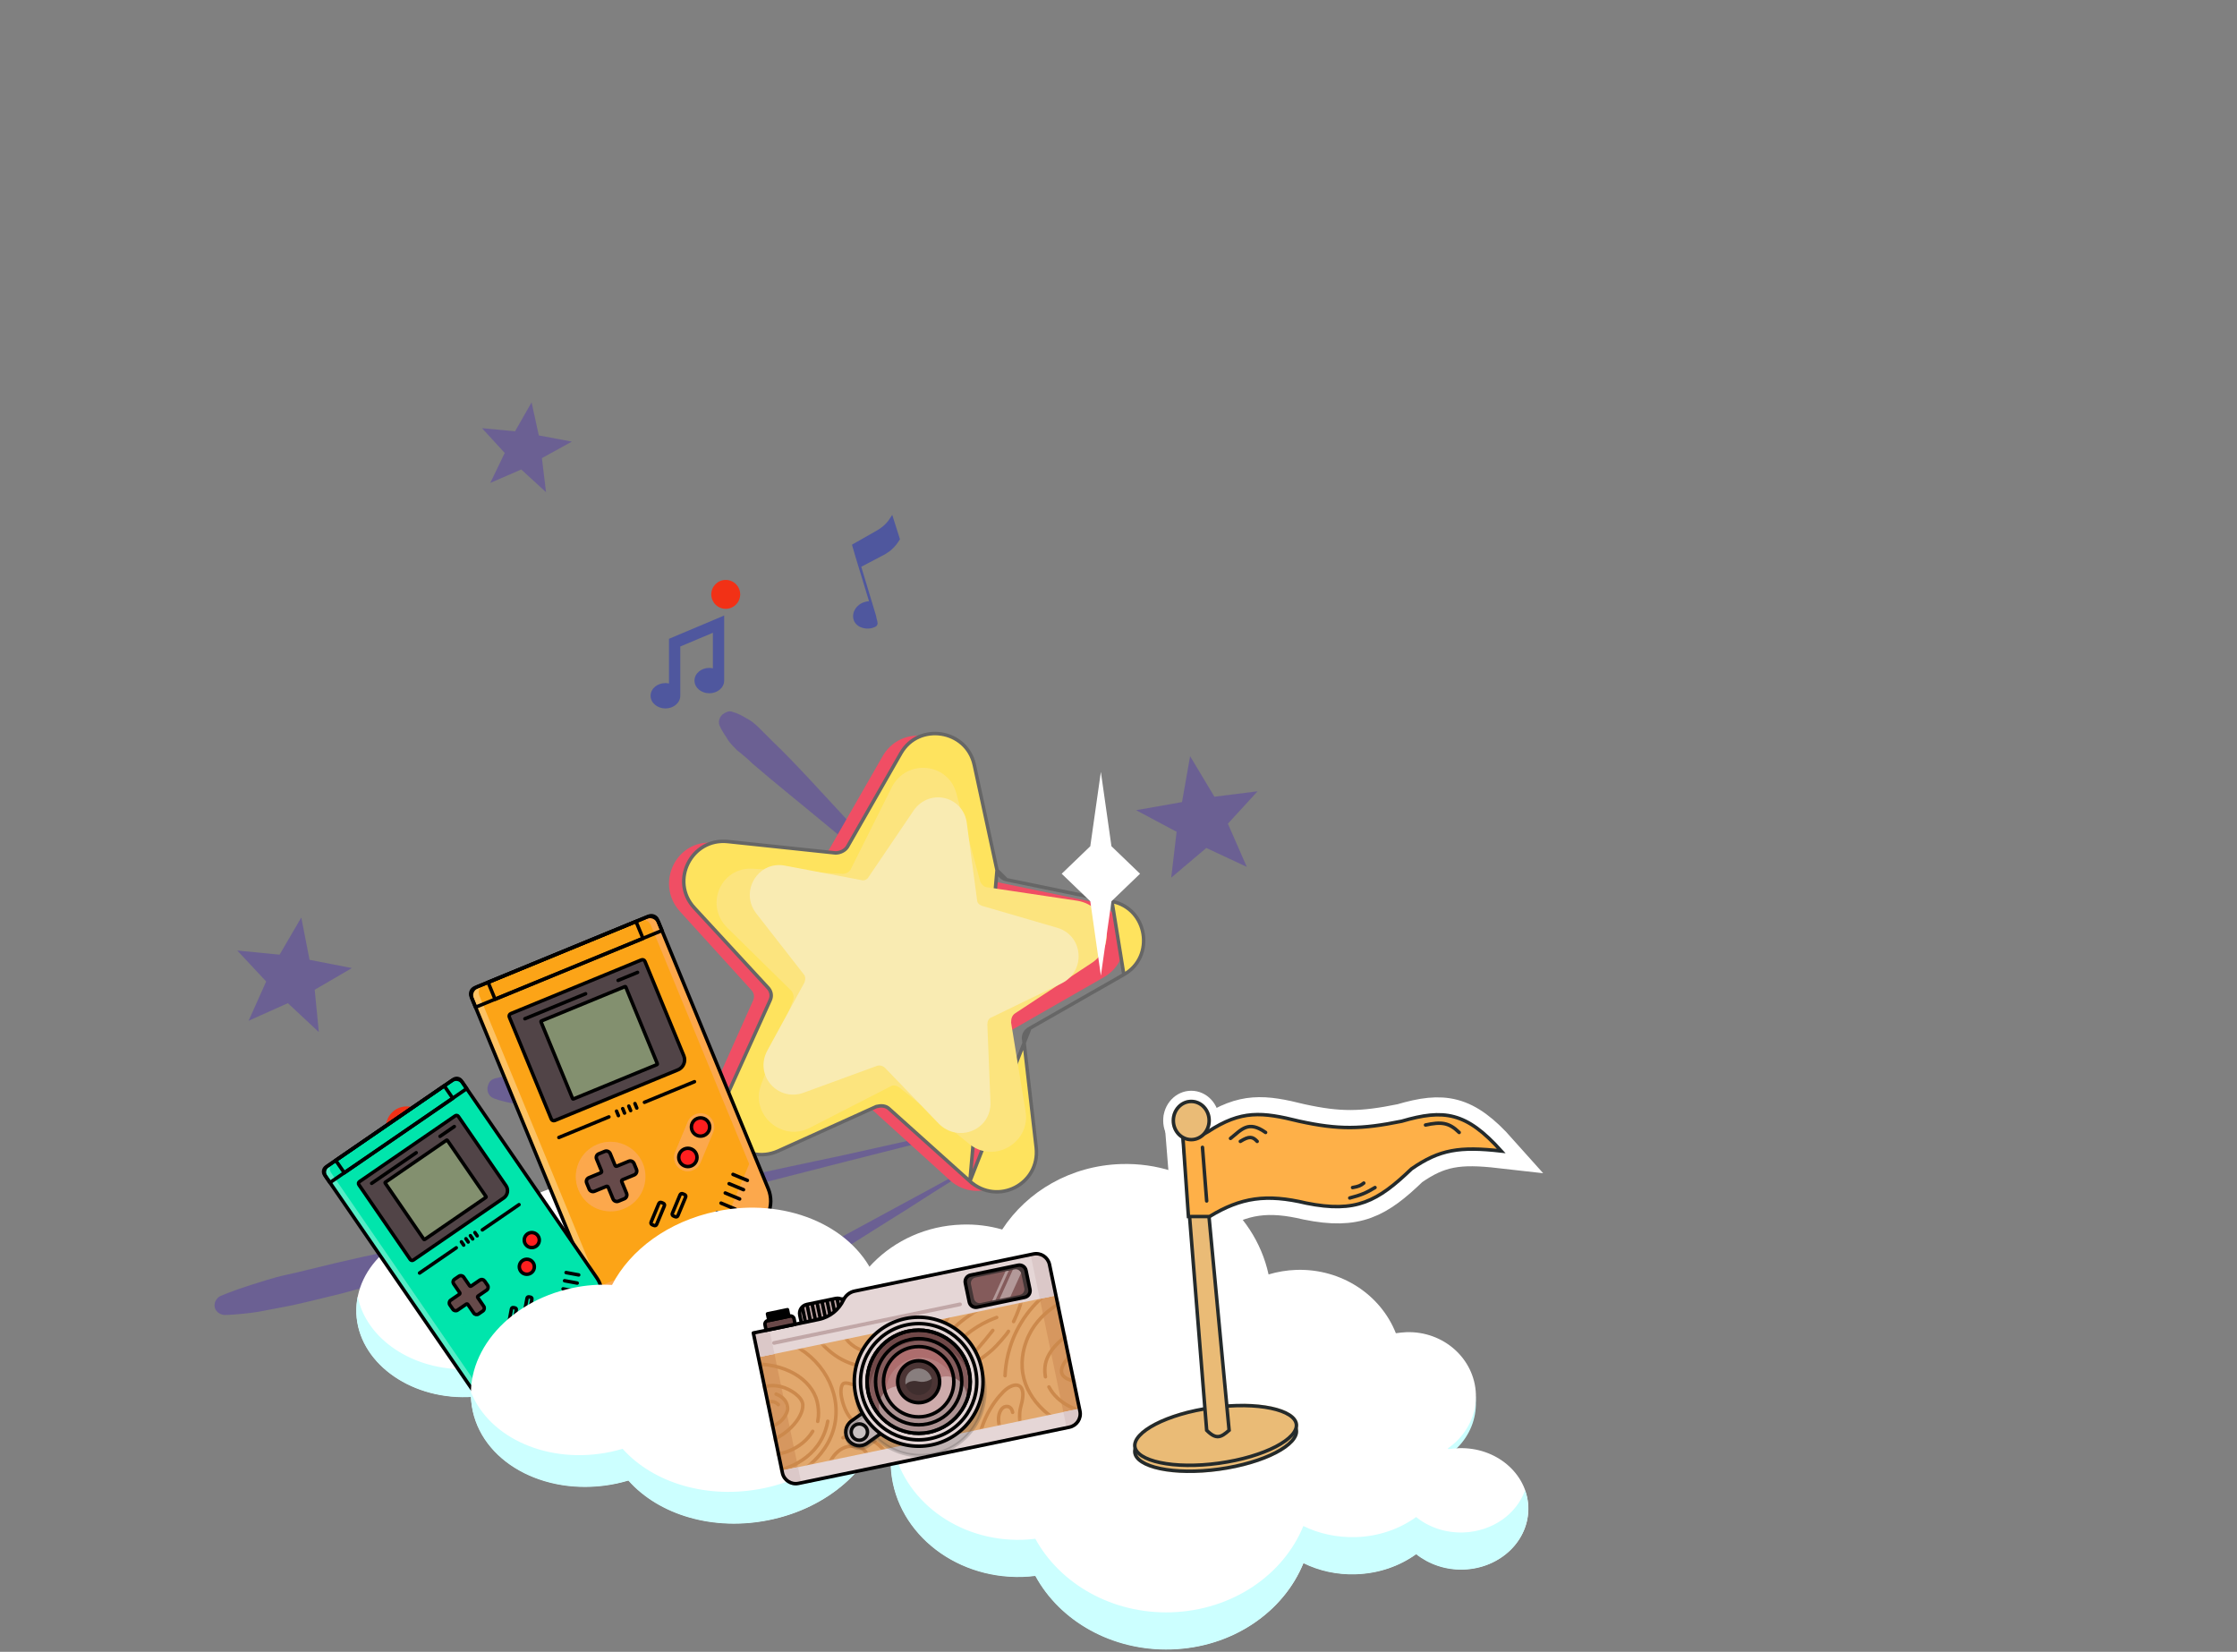 <svg width="642" height="474" viewBox="0 0 642 474" fill="none" xmlns="http://www.w3.org/2000/svg">
<rect x="0" y="0" width="642" height="474" fill="#808080" stroke="none"/>
<path d="M422.66 397.063C420.231 404.264 413.315 409.552 404.92 409.854C399.746 410.005 394.995 408.243 391.404 405.171C386.653 408.796 380.634 411.063 374.087 411.264C368.649 411.415 363.475 410.207 359.041 407.89C353.339 422.696 338.714 433.473 321.133 434.077C304.133 434.631 289.192 425.415 282.117 411.768C280.903 411.919 279.688 412.02 278.474 412.07C259.837 412.674 243.998 399.883 241.094 382.76C240.725 384.976 240.566 387.242 240.619 389.609C241.306 408.897 258.253 424.005 278.474 423.351C279.688 423.3 280.903 423.2 282.117 423.048C289.139 436.746 304.133 445.912 321.133 445.358C338.661 444.804 353.339 434.027 359.041 419.171C363.475 421.487 368.649 422.746 374.087 422.545C380.634 422.343 386.653 420.077 391.404 416.451C394.995 419.473 399.746 421.286 404.92 421.135C415.585 420.782 423.927 412.271 423.557 402.099C423.557 400.336 423.188 398.624 422.66 397.063Z" fill="#CCFFFF"/>
<path d="M191.994 183.31V196.134C191.694 196.074 191.334 196.014 190.974 196.014C188.634 196.014 186.715 197.625 186.715 199.653C186.715 201.681 188.634 203.291 190.974 203.291C193.313 203.291 195.233 201.681 195.233 199.653V185.517L204.592 181.58V191.78C204.292 191.72 203.932 191.66 203.572 191.66C201.232 191.66 199.313 193.271 199.313 195.299C199.313 197.327 201.232 198.937 203.572 198.937C205.911 198.937 207.831 197.327 207.831 195.299V180.209V178.956V176.63L191.994 183.31Z" fill="#4F579E"/>
<path d="M278.517 335.568C278.517 335.568 271.108 340.012 260.142 347.122C249.176 353.935 234.358 363.414 219.539 372.598C212.13 377.338 205.017 382.077 198.2 386.521C194.644 388.594 191.384 390.964 188.42 392.742C185.16 394.815 182.196 396.593 179.529 398.37C176.861 400.148 174.194 401.629 171.823 402.814C169.452 403.999 167.377 405.184 165.599 405.776C162.043 407.257 159.968 407.85 159.968 407.85C158.486 408.146 157.004 407.257 156.708 405.48C156.412 404.591 156.708 403.702 157.301 403.11C157.301 403.11 158.783 401.333 161.746 398.963C163.228 397.778 165.303 396.593 167.378 395.112C169.748 393.631 172.416 392.446 175.083 390.668C178.047 389.187 181.011 387.41 184.271 385.632C187.531 383.855 191.087 382.077 194.644 380.004C201.757 376.153 209.462 372.005 217.168 368.154C232.579 359.86 247.695 351.565 259.253 345.344C270.812 339.123 278.221 334.976 278.221 334.976C278.517 334.976 278.814 334.976 278.814 335.272C278.517 334.976 278.517 335.272 278.517 335.568Z" fill="#5F4F9E" fill-opacity="0.64"/>
<path d="M276.144 324.903C276.144 324.903 263.103 328.162 243.246 333.198C223.389 338.234 197.012 345.047 170.635 351.861C157.595 355.415 144.258 358.97 132.107 362.229C125.883 363.71 119.955 365.487 114.324 366.969C108.693 368.45 103.358 369.635 98.32 371.116C93.282 372.301 88.836 373.486 84.687 374.375C80.538 375.263 76.981 375.856 74.017 376.448C68.09 377.337 64.534 377.337 64.534 377.337C63.052 377.337 61.57 376.152 61.57 374.671C61.57 373.486 62.163 372.597 63.052 372.005C63.052 372.005 66.312 370.523 71.943 368.746C74.907 367.857 78.167 366.672 82.316 365.784C86.465 364.895 90.911 363.71 95.949 362.525C100.987 361.34 106.322 360.155 111.953 358.97C117.584 357.785 123.808 356.6 130.032 355.119C142.48 352.453 155.816 349.787 169.153 347.121C195.827 341.492 222.5 335.568 242.357 331.42C262.214 326.977 275.551 324.015 275.551 324.015C275.847 324.015 275.847 324.014 276.144 324.311C276.736 324.607 276.44 324.607 276.144 324.903Z" fill="#5F4F9E" fill-opacity="0.64"/>
<path d="M275.555 316.908C275.555 316.908 267.257 316.908 254.513 316.908C241.769 316.908 225.172 316.908 208.278 317.204C199.98 317.204 191.385 317.501 183.679 317.501C179.827 317.501 175.974 317.501 172.417 317.501C168.861 317.501 165.304 317.501 162.341 317.501C159.08 317.501 156.413 317.501 153.746 317.204C151.078 317.204 149.004 316.908 147.226 316.612C143.669 316.019 141.595 315.131 141.595 315.131C140.113 314.538 139.52 312.761 140.113 311.28C140.409 310.391 141.002 309.798 141.891 309.502C141.891 309.502 143.966 308.91 147.818 308.317C149.597 308.021 151.968 308.021 154.338 308.021C157.006 308.021 159.673 308.317 162.933 308.317C166.193 308.613 169.454 308.614 173.01 308.91C176.567 309.206 180.419 309.502 184.272 309.798C192.274 310.391 200.573 310.983 208.871 311.576C225.764 312.761 242.361 313.946 255.105 314.538C267.849 315.131 276.148 315.723 276.148 315.723C276.444 315.723 276.444 316.019 276.444 316.019C275.851 316.908 275.851 316.908 275.555 316.908Z" fill="#5F4F9E" fill-opacity="0.64"/>
<path d="M275.257 268.616C275.257 268.616 270.811 264.765 264.291 259.432C257.771 253.804 248.88 246.398 240.285 239.288C231.394 231.882 222.503 224.773 215.983 219.144C214.501 217.663 213.019 216.478 211.537 215.293C210.351 214.108 209.166 212.923 208.573 211.738C207.091 209.665 206.499 208.184 206.499 208.184C205.906 206.702 206.795 204.925 208.573 204.333C209.166 204.036 209.759 204.036 210.351 204.333C210.351 204.333 211.833 204.629 214.204 206.11C215.39 206.702 216.575 207.591 217.761 208.776C218.946 209.961 220.428 211.442 221.91 212.923C228.134 218.848 235.839 227.439 243.545 235.733C251.547 244.028 259.253 252.323 265.477 258.247C271.404 264.468 275.553 268.319 275.553 268.319C275.85 268.616 275.85 268.616 275.553 268.912C275.553 268.616 275.553 268.616 275.257 268.616Z" fill="#5F4F9E" fill-opacity="0.64"/>
<path d="M152.558 115.466L154.633 124.946L164.117 126.723L155.522 131.463L156.708 141.239L149.595 134.722L140.704 138.573L144.853 129.982L138.333 122.872L147.816 123.761L152.558 115.466Z" fill="#5F4F9E" fill-opacity="0.64"/>
<path d="M86.466 263.281L88.837 275.426L100.988 277.796L90.319 284.017L91.504 296.163L82.613 287.868L71.351 292.904L76.389 281.647L68.091 272.76L80.242 273.945L86.466 263.281Z" fill="#5F4F9E" fill-opacity="0.64"/>
<path d="M216.871 392.444L217.761 397.48L222.799 398.369L218.353 400.739L218.946 405.775L215.093 402.516L210.648 404.59L212.722 399.85L209.462 396.295L214.204 396.888L216.871 392.444Z" fill="#5F4F9E" fill-opacity="0.64"/>
<path d="M116.694 329.344C119.969 329.344 122.622 326.693 122.622 323.419C122.622 320.146 119.969 317.495 116.694 317.495C113.422 317.495 110.767 320.146 110.767 323.419C110.767 326.693 113.422 329.344 116.694 329.344Z" fill="#F23116"/>
<path d="M208.278 174.708C210.569 174.708 212.428 172.851 212.428 170.561C212.428 168.271 210.569 166.414 208.278 166.414C205.987 166.414 204.129 168.271 204.129 170.561C204.129 172.851 205.987 174.708 208.278 174.708Z" fill="#F23116"/>
<path d="M274.766 220.259L280.989 250.179C281.286 251.363 282.175 252.252 283.36 252.548L313.294 258.769C323.964 260.843 326.038 275.062 316.851 280.394L290.473 295.503C289.584 296.095 288.992 297.28 288.992 298.465L292.252 328.681C293.437 339.345 280.693 345.863 272.691 338.753L250.167 318.313C249.278 317.424 248.092 317.424 246.907 317.72L219.048 330.458C209.267 334.902 199.191 324.83 203.636 315.054L216.084 287.208C216.677 286.023 216.38 284.838 215.491 283.949L195.041 261.435C187.928 253.437 194.152 240.699 204.822 241.884L235.052 245.142C236.237 245.142 237.423 244.55 238.015 243.661L253.13 217.296C258.465 207.521 272.691 209.89 274.766 220.259Z" fill="#F04E64"/>
<path d="M286.132 249.698L286.13 249.69L279.611 219.478C279.611 219.477 279.611 219.476 279.61 219.475C277.337 209.256 263.706 207.278 258.6 216.064C258.6 216.065 258.6 216.065 258.6 216.065L243.19 243.02L243.182 243.035L243.172 243.049C242.475 244.094 241.123 244.753 239.792 244.753H239.766L239.74 244.75L208.917 241.491L208.916 241.491C198.406 240.356 192.167 252.846 199.26 260.502L199.26 260.503L220.296 283.306C221.308 284.322 221.674 285.728 220.98 287.125L208.241 315.255C208.241 315.256 208.241 315.257 208.24 315.257C203.982 324.909 213.63 334.554 223.288 330.297C223.289 330.297 223.289 330.296 223.29 330.296L251.441 317.56L251.482 317.541L251.526 317.53C252.764 317.221 254.173 317.176 255.251 318.244L278.357 338.971L286.132 249.698ZM286.132 249.698L286.134 249.706M286.132 249.698L286.134 249.706M286.134 249.706C286.475 251.071 287.504 252.099 288.869 252.44L288.879 252.443M286.134 249.706L288.879 252.443M288.879 252.443L288.889 252.445M288.879 252.443L288.889 252.445M288.889 252.445L319.119 258.666L319.125 258.667M288.889 252.445L319.125 258.667M319.125 258.667C329.34 260.652 331.608 274.558 322.532 279.661L322.529 279.663M319.125 258.667L322.529 279.663M322.529 279.663L295.57 295.061M322.529 279.663L295.57 295.061M295.57 295.061C294.219 295.742 293.492 297.129 293.832 298.552L297.384 329.326C297.384 329.327 297.384 329.327 297.384 329.328C298.518 339.824 286.32 346.077 278.358 338.972L295.57 295.061Z" fill="#FEE35E" stroke="#666666"/>
<path d="M274.468 227.662L281.285 252.842C281.581 253.73 282.47 254.619 283.359 254.619L309.144 258.47C318.331 259.951 320.702 271.801 312.996 276.54L291.361 290.76C290.472 291.352 290.176 292.241 290.176 293.426L294.325 318.902C295.807 327.789 285.434 334.01 278.321 328.382L258.167 312.089C257.278 311.496 256.389 311.2 255.5 311.792L232.383 323.642C224.381 327.789 215.193 319.791 218.454 311.2L227.641 286.909C227.937 286.02 227.641 284.835 227.048 284.243L208.673 266.172C202.153 259.655 206.895 248.694 216.082 249.287L241.867 250.768C242.756 250.768 243.942 250.175 244.238 249.287L255.796 226.18C259.946 217.59 272.097 218.774 274.468 227.662Z" fill="#FCE47E"/>
<path d="M277.435 235.958L280.399 258.176C280.399 259.064 280.992 259.657 281.881 259.953L303.22 266.174C310.925 268.248 311.814 278.616 304.702 282.171L284.548 291.947C283.659 292.243 283.363 293.132 283.363 294.02L284.252 316.238C284.548 324.236 275.064 328.087 269.433 322.459L254.022 306.462C253.429 305.87 252.54 305.573 251.651 305.87L230.608 313.572C223.199 316.238 216.382 308.536 220.235 301.426L230.905 281.875C231.201 280.986 231.201 280.097 230.608 279.505L216.975 262.027C212.233 255.806 217.568 246.919 225.274 248.4L247.205 252.547C248.094 252.844 248.983 252.251 249.28 251.659L261.727 233.292C266.173 225.886 276.25 228.256 277.435 235.958Z" fill="#F9EBB2"/>
<path d="M256.397 385.773C256.086 378.54 248.57 372.883 239.586 373.134C238.741 373.17 237.897 373.241 237.052 373.349C233.405 365.544 223.932 360.137 212.992 360.424C210.635 360.495 208.412 360.818 206.277 361.355C202.853 348.107 187.955 338.369 170.611 338.834C158.425 339.157 147.886 344.42 141.882 352.189C138.769 351.437 135.478 351.079 132.098 351.187C115.065 351.652 101.724 363.145 102.302 376.857C102.88 390.57 117.156 401.311 134.188 400.846C135.211 400.81 136.234 400.738 137.257 400.631C143.172 410.369 155.802 416.886 170.122 416.492C184.886 416.098 197.249 408.436 202.052 397.874C205.788 399.521 210.146 400.416 214.727 400.273C220.241 400.13 225.311 398.518 229.313 395.941C232.338 398.089 236.34 399.378 240.698 399.27C249.637 399.056 256.664 393.005 256.397 385.773Z" fill="white"/>
<path d="M255.596 382.227C253.55 387.347 247.724 391.106 240.653 391.321C236.295 391.429 232.292 390.176 229.268 387.992C225.266 390.569 220.196 392.181 214.682 392.324C210.101 392.431 205.743 391.572 202.007 389.925C197.204 400.451 184.885 408.113 170.076 408.543C155.756 408.936 143.171 402.384 137.212 392.682C136.189 392.789 135.166 392.861 134.143 392.897C118.445 393.326 105.103 384.232 102.657 372.059C102.346 373.634 102.212 375.246 102.257 376.928C102.835 390.641 117.11 401.382 134.143 400.917C135.166 400.881 136.189 400.809 137.212 400.702C143.126 410.44 155.756 416.956 170.076 416.563C184.841 416.169 197.204 408.507 202.007 397.945C205.743 399.592 210.101 400.487 214.682 400.344C220.196 400.2 225.266 398.589 229.268 396.011C232.292 398.16 236.295 399.449 240.653 399.341C249.636 399.091 256.663 393.04 256.352 385.808C256.352 384.554 256.04 383.337 255.596 382.227Z" fill="#CCFFFF"/>
<path d="M215.461 353.232L172.305 370.98C171.324 371.383 170.191 370.911 169.788 369.93L135.213 285.959C134.809 284.979 135.281 283.846 136.262 283.443L186.195 262.908C187.175 262.505 188.308 262.977 188.712 263.958L220.49 341.136C222.442 345.878 220.186 351.288 215.461 353.232Z" fill="#FCA417"/>
<path opacity="0.33" d="M171.614 368.406L137.588 285.759C137.038 284.422 137.678 282.887 139.015 282.337L136.911 283.203C135.574 283.753 134.934 285.288 135.484 286.625L169.51 369.271C170.061 370.608 171.596 371.248 172.933 370.698L175.037 369.833C173.707 370.401 172.165 369.743 171.614 368.406Z" fill="white"/>
<path d="M179.059 346.875C184.161 344.777 186.594 338.941 184.494 333.84C182.394 328.74 176.556 326.306 171.454 328.404C166.352 330.502 163.919 336.338 166.019 341.439C168.119 346.539 173.957 348.973 179.059 346.875Z" fill="#FCA84C"/>
<path opacity="0.66" d="M166.266 335C167.779 329.812 173.146 326.792 178.349 328.134C178.256 328.109 178.155 328.067 178.062 328.043C172.771 326.487 167.204 329.527 165.674 334.827C164.144 340.126 167.161 345.681 172.462 347.212C172.556 347.236 172.674 347.271 172.768 347.295C167.64 345.63 164.735 340.195 166.266 335Z" fill="#FCA84C"/>
<path d="M185.556 263.172L183.327 264.088C184.664 263.538 186.253 264.156 186.804 265.493L217.037 338.925C219.687 345.361 216.585 352.765 210.131 355.42L212.36 354.503C218.796 351.856 221.887 344.477 219.23 338.023L189.004 264.609C188.436 263.28 186.893 262.622 185.556 263.172Z" fill="#FCA84C"/>
<path d="M205.242 357.431L212.34 354.512C218.777 351.864 221.869 344.484 219.212 338.03L216.29 330.934L205.242 357.431Z" fill="#FCA84C"/>
<path d="M211.634 352.801L173.735 368.387C172.826 368.761 172.385 369.818 172.76 370.727L172.774 370.763L212.331 354.495C222.693 350.234 221.862 344.466 219.204 338.011L218.507 336.317C221.164 342.772 218.09 350.146 211.634 352.801Z" fill="#FCA84C"/>
<path d="M215.461 353.232L172.305 370.98C171.324 371.383 170.191 370.911 169.788 369.93L135.213 285.959C134.809 284.979 135.281 283.846 136.262 283.443L186.195 262.908C187.175 262.505 188.308 262.977 188.712 263.958L220.49 341.136C222.442 345.878 220.186 351.288 215.461 353.232Z" stroke="black" stroke-miterlimit="10" stroke-linecap="round" stroke-linejoin="round"/>
<path d="M194.57 306.998L159.224 321.534C158.831 321.696 158.378 321.507 158.217 321.115L146.177 291.875C146.016 291.483 146.205 291.03 146.597 290.868L184.084 275.452C184.476 275.291 184.929 275.48 185.091 275.872L196.249 302.972C196.895 304.541 196.14 306.353 194.57 306.998Z" fill="#514447"/>
<path d="M194.57 306.998L159.224 321.534C158.831 321.696 158.378 321.507 158.217 321.115L146.177 291.875C146.016 291.483 146.205 291.03 146.597 290.868L184.084 275.452C184.476 275.291 184.929 275.48 185.091 275.872L196.249 302.972C196.895 304.541 196.14 306.353 194.57 306.998Z" stroke="black" stroke-miterlimit="10" stroke-linecap="round" stroke-linejoin="round"/>
<path d="M188.549 305.492L164.581 315.349C164.474 315.393 164.373 315.351 164.329 315.244L155.263 293.226C155.219 293.119 155.261 293.018 155.368 292.974L179.336 283.117C179.443 283.073 179.544 283.115 179.588 283.222L188.654 305.241C188.698 305.348 188.638 305.456 188.549 305.492Z" fill="#83906F"/>
<path d="M188.549 305.492L164.581 315.349C164.474 315.393 164.373 315.351 164.329 315.244L155.263 293.226C155.219 293.119 155.261 293.018 155.368 292.974L179.336 283.117C179.443 283.073 179.544 283.115 179.588 283.222L188.654 305.241C188.698 305.348 188.638 305.456 188.549 305.492Z" stroke="black" stroke-miterlimit="10" stroke-linecap="round" stroke-linejoin="round"/>
<path d="M185.559 263.172L136.905 283.183C135.567 283.733 134.927 285.269 135.477 286.606L136.476 289.031L189.981 267.025L188.983 264.6C188.439 263.28 186.896 262.622 185.559 263.172Z" stroke="black" stroke-miterlimit="10" stroke-linecap="round" stroke-linejoin="round"/>
<path d="M184.953 316.308L199.31 310.402" stroke="black" stroke-miterlimit="10" stroke-linecap="round" stroke-linejoin="round"/>
<path d="M160.393 326.409L174.751 320.503" stroke="black" stroke-miterlimit="10" stroke-linecap="round" stroke-linejoin="round"/>
<path d="M182.278 337.067L170.293 341.995C169.848 342.179 169.326 341.976 169.135 341.512L168.173 339.177C167.99 338.731 168.192 338.21 168.656 338.019L180.641 333.09C181.087 332.907 181.608 333.109 181.799 333.573L182.761 335.909C182.934 336.38 182.724 336.883 182.278 337.067Z" fill="#664A4A"/>
<path d="M175.94 344.363L171.007 332.382C170.824 331.937 171.026 331.416 171.49 331.225L173.826 330.264C174.272 330.081 174.793 330.284 174.984 330.747L179.916 342.727C180.1 343.173 179.898 343.694 179.434 343.885L177.098 344.845C176.627 345.018 176.124 344.808 175.94 344.363Z" fill="#664A4A"/>
<path d="M180.449 333.231L177.042 334.632C176.828 334.72 176.594 334.608 176.514 334.412L175.126 331.042C174.877 330.436 174.172 330.142 173.565 330.391L171.818 331.11C171.247 331.345 170.974 331.999 171.209 332.57L172.633 336.028C172.721 336.242 172.609 336.476 172.413 336.557L169.007 337.958C168.418 338.2 168.135 338.879 168.377 339.467L169.097 341.215C169.339 341.803 170.019 342.086 170.607 341.844L174.013 340.444C174.227 340.356 174.461 340.468 174.542 340.664L175.929 344.034C176.179 344.64 176.884 344.934 177.49 344.684L179.167 343.995C179.773 343.745 180.067 343.041 179.817 342.435L178.43 339.065C178.342 338.851 178.454 338.617 178.65 338.537L181.985 337.165C182.627 336.901 182.913 336.179 182.656 335.555L181.966 333.879C181.692 333.262 181.037 332.989 180.449 333.231Z" stroke="black" stroke-miterlimit="10" stroke-linecap="round" stroke-linejoin="round"/>
<path d="M198.917 335.788C197.937 336.191 196.873 336.191 195.891 335.781C194.909 335.372 194.16 334.617 193.757 333.636C193.353 332.656 193.353 331.592 193.762 330.611L197.403 321.879C197.812 320.898 198.567 320.15 199.548 319.746C200.529 319.343 201.592 319.343 202.574 319.753C204.588 320.592 205.543 322.91 204.696 324.905L201.055 333.637C200.646 334.618 199.898 335.384 198.917 335.788Z" fill="#FCA84C"/>
<path opacity="0.66" d="M196.176 335.663C195.195 335.254 194.446 334.499 194.042 333.518C193.638 332.538 193.638 331.474 194.047 330.493L197.688 321.762C198.076 320.831 198.778 320.104 199.698 319.705C199.644 319.727 199.609 319.742 199.555 319.764C198.574 320.167 197.819 320.916 197.41 321.897L193.77 330.628C193.36 331.61 193.36 332.673 193.764 333.653C194.168 334.634 194.917 335.389 195.898 335.799C196.88 336.208 197.944 336.208 198.925 335.805C198.978 335.783 199.014 335.768 199.067 335.746C198.111 336.056 197.108 336.052 196.176 335.663Z" fill="#FCA84C"/>
<path d="M202.052 325.826C203.392 325.275 204.031 323.743 203.479 322.404C202.928 321.065 201.395 320.426 200.055 320.977C198.716 321.527 198.077 323.06 198.629 324.399C199.18 325.738 200.713 326.377 202.052 325.826Z" fill="#FF1F1F"/>
<path d="M198.41 334.557C199.75 334.006 200.388 332.474 199.837 331.135C199.286 329.796 197.753 329.157 196.413 329.707C195.074 330.258 194.435 331.79 194.986 333.13C195.538 334.469 197.071 335.108 198.41 334.557Z" fill="#FF1F1F"/>
<path d="M202.052 325.826C203.392 325.275 204.031 323.743 203.479 322.404C202.928 321.065 201.395 320.426 200.055 320.977C198.716 321.527 198.077 323.06 198.629 324.399C199.18 325.738 200.713 326.377 202.052 325.826Z" stroke="black" stroke-miterlimit="10" stroke-linecap="round" stroke-linejoin="round"/>
<path d="M198.41 334.557C199.75 334.006 200.388 332.474 199.837 331.135C199.286 329.796 197.753 329.157 196.413 329.707C195.074 330.258 194.435 331.79 194.986 333.13C195.538 334.469 197.071 335.108 198.41 334.557Z" stroke="black" stroke-miterlimit="10" stroke-linecap="round" stroke-linejoin="round"/>
<path d="M187.702 351.657L187.173 351.437C186.871 351.311 186.732 350.972 186.865 350.688L189.079 345.378C189.205 345.076 189.544 344.937 189.828 345.07L190.356 345.291C190.659 345.417 190.798 345.755 190.665 346.04L188.451 351.349C188.325 351.651 187.986 351.79 187.702 351.657Z" stroke="black" stroke-miterlimit="10" stroke-linecap="round" stroke-linejoin="round"/>
<path d="M193.801 349.149L193.273 348.928C192.971 348.802 192.831 348.464 192.964 348.18L195.178 342.87C195.304 342.568 195.643 342.429 195.927 342.562L196.456 342.783C196.758 342.909 196.898 343.247 196.764 343.531L194.55 348.841C194.442 349.135 194.104 349.275 193.801 349.149Z" stroke="black" stroke-miterlimit="10" stroke-linecap="round" stroke-linejoin="round"/>
<path d="M206.938 345.245L211.049 346.973" stroke="black" stroke-miterlimit="10" stroke-linecap="round" stroke-linejoin="round"/>
<path d="M205.808 347.92L209.937 349.641" stroke="black" stroke-miterlimit="10" stroke-linecap="round" stroke-linejoin="round"/>
<path d="M208.139 342.333L212.267 344.054" stroke="black" stroke-miterlimit="10" stroke-linecap="round" stroke-linejoin="round"/>
<path d="M209.251 339.666L213.38 341.388" stroke="black" stroke-miterlimit="10" stroke-linecap="round" stroke-linejoin="round"/>
<path d="M210.364 336.999L214.492 338.72" stroke="black" stroke-miterlimit="10" stroke-linecap="round" stroke-linejoin="round"/>
<path d="M182.527 264.42L140.079 281.878L142.084 286.746L184.531 269.288L182.527 264.42Z" stroke="black" stroke-miterlimit="10" stroke-linecap="round" stroke-linejoin="round"/>
<path d="M150.641 292.334L168.066 285.167" stroke="black" stroke-miterlimit="10" stroke-linecap="round" stroke-linejoin="round"/>
<path d="M177.394 281.331L182.976 279.035" stroke="black" stroke-miterlimit="10" stroke-linecap="round" stroke-linejoin="round"/>
<path d="M176.948 318.85L177.477 320.133" stroke="black" stroke-miterlimit="10" stroke-linecap="round" stroke-linejoin="round"/>
<path d="M178.713 318.123L179.242 319.407" stroke="black" stroke-miterlimit="10" stroke-linecap="round" stroke-linejoin="round"/>
<path d="M180.461 317.405L180.99 318.688" stroke="black" stroke-miterlimit="10" stroke-linecap="round" stroke-linejoin="round"/>
<path d="M182.227 316.678L182.755 317.961" stroke="black" stroke-miterlimit="10" stroke-linecap="round" stroke-linejoin="round"/>
<path d="M169.375 377.359L137.72 399.109C137.001 399.604 136.007 399.42 135.512 398.7L93.145 337.104C92.651 336.385 92.835 335.392 93.554 334.897L130.179 309.732C130.899 309.238 131.892 309.422 132.387 310.141L171.327 366.755C173.719 370.233 172.841 374.977 169.375 377.359Z" fill="#00E5AC"/>
<path opacity="0.33" d="M136.718 397.156L95.022 336.532C94.347 335.551 94.596 334.205 95.577 333.531L94.034 334.592C93.053 335.266 92.804 336.612 93.478 337.593L135.174 398.216C135.849 399.197 137.195 399.447 138.176 398.772L139.72 397.712C138.748 398.399 137.392 398.137 136.718 397.156Z" fill="white"/>
<path d="M138.98 378.542C142.722 375.97 143.67 370.853 141.096 367.111C138.523 363.37 133.403 362.421 129.661 364.993C125.919 367.564 124.971 372.682 127.544 376.423C130.118 380.164 135.238 381.113 138.98 378.542Z" fill="#00E5AC"/>
<path opacity="0.66" d="M126.628 371.197C126.947 366.76 130.743 363.401 135.162 363.58C135.083 363.577 134.995 363.561 134.915 363.557C130.388 363.221 126.435 366.631 126.121 371.16C125.808 375.689 129.198 379.638 133.729 379.953C133.809 379.956 133.91 379.963 133.989 379.967C129.575 379.514 126.296 375.643 126.628 371.197Z" fill="#00E5AC"/>
<path d="M129.713 310.056L128.078 311.179C129.059 310.505 130.444 310.727 131.119 311.708L168.167 365.572C171.414 370.293 170.2 376.789 165.465 380.042L167.1 378.919C171.821 375.675 173.031 369.201 169.775 364.467L132.737 310.616C132.049 309.644 130.694 309.382 129.713 310.056Z" fill="#00E5AC"/>
<path d="M161.879 382.505L167.086 378.928C171.808 375.683 173.018 369.209 169.762 364.475L166.181 359.269L161.879 382.505Z" fill="#00E5AC"/>
<path d="M166.221 377.673L138.422 396.775C137.755 397.233 137.583 398.16 138.042 398.827L138.06 398.853L167.076 378.916C174.676 373.694 173.009 369.196 169.752 364.461L168.897 363.219C172.154 367.953 170.957 374.42 166.221 377.673Z" fill="#00E5AC"/>
<path d="M169.375 377.359L137.72 399.109C137.001 399.604 136.007 399.42 135.512 398.7L93.145 337.104C92.651 336.385 92.835 335.392 93.554 334.897L130.179 309.732C130.899 309.238 131.892 309.422 132.387 310.141L171.327 366.755C173.719 370.233 172.841 374.977 169.375 377.359Z" stroke="black" stroke-miterlimit="10" stroke-linecap="round" stroke-linejoin="round"/>
<path d="M144.556 343.766L118.629 361.58C118.342 361.778 117.944 361.704 117.746 361.417L102.993 339.968C102.795 339.68 102.869 339.283 103.157 339.085L130.653 320.192C130.941 319.995 131.339 320.068 131.537 320.356L145.21 340.235C146.002 341.386 145.707 342.975 144.556 343.766Z" fill="#514447"/>
<path d="M144.556 343.766L118.629 361.58C118.342 361.778 117.944 361.704 117.746 361.417L102.993 339.968C102.795 339.68 102.869 339.283 103.157 339.085L130.653 320.192C130.941 319.995 131.339 320.068 131.537 320.356L145.21 340.235C146.002 341.386 145.707 342.975 144.556 343.766Z" stroke="black" stroke-miterlimit="10" stroke-linecap="round" stroke-linejoin="round"/>
<path d="M139.449 343.596L121.868 355.676C121.79 355.73 121.702 355.714 121.648 355.635L110.538 339.483C110.484 339.405 110.501 339.317 110.579 339.263L128.16 327.183C128.238 327.129 128.327 327.145 128.381 327.224L139.49 343.375C139.544 343.454 139.515 343.551 139.449 343.596Z" fill="#83906F"/>
<path d="M139.449 343.596L121.868 355.676C121.79 355.73 121.702 355.714 121.648 355.635L110.538 339.483C110.484 339.405 110.501 339.317 110.579 339.263L128.16 327.183C128.238 327.129 128.327 327.145 128.381 327.224L139.49 343.375C139.544 343.454 139.515 343.551 139.449 343.596Z" stroke="black" stroke-miterlimit="10" stroke-linecap="round" stroke-linejoin="round"/>
<path d="M129.714 310.056L94.025 334.578C93.044 335.253 92.795 336.599 93.469 337.58L94.693 339.359L133.94 312.391L132.717 310.612C132.051 309.644 130.695 309.381 129.714 310.056Z" stroke="black" stroke-miterlimit="10" stroke-linecap="round" stroke-linejoin="round"/>
<path d="M138.428 352.922L148.96 345.685" stroke="black" stroke-miterlimit="10" stroke-linecap="round" stroke-linejoin="round"/>
<path d="M120.414 365.3L130.945 358.063" stroke="black" stroke-miterlimit="10" stroke-linecap="round" stroke-linejoin="round"/>
<path d="M139.871 370.09L131.08 376.131C130.753 376.356 130.298 376.283 130.064 375.943L128.886 374.229C128.661 373.902 128.734 373.448 129.074 373.214L137.865 367.174C138.192 366.949 138.647 367.022 138.88 367.362L140.059 369.075C140.28 369.424 140.198 369.866 139.871 370.09Z" fill="#664A4A"/>
<path d="M136.034 377.059L129.99 368.271C129.765 367.944 129.838 367.49 130.178 367.256L131.892 366.079C132.219 365.854 132.673 365.927 132.907 366.267L138.951 375.055C139.176 375.382 139.103 375.836 138.763 376.07L137.05 377.247C136.701 377.468 136.259 377.386 136.034 377.059Z" fill="#664A4A"/>
<path d="M137.735 367.321L135.236 369.038C135.079 369.145 134.871 369.095 134.773 368.952L133.072 366.48C132.767 366.035 132.148 365.921 131.704 366.226L130.422 367.107C130.003 367.395 129.897 367.968 130.185 368.387L131.93 370.924C132.038 371.081 131.988 371.289 131.844 371.387L129.346 373.104C128.914 373.401 128.804 373.997 129.1 374.428L129.982 375.71C130.279 376.141 130.875 376.252 131.307 375.955L133.805 374.239C133.962 374.131 134.17 374.181 134.269 374.324L135.969 376.796C136.275 377.241 136.893 377.355 137.338 377.05L138.567 376.205C139.012 375.899 139.126 375.281 138.82 374.837L137.12 372.365C137.012 372.208 137.062 372.001 137.206 371.902L139.652 370.221C140.123 369.897 140.229 369.266 139.914 368.809L139.068 367.579C138.74 367.131 138.166 367.024 137.735 367.321Z" stroke="black" stroke-miterlimit="10" stroke-linecap="round" stroke-linejoin="round"/>
<path d="M153.041 366.184C152.322 366.678 151.466 366.862 150.605 366.702C149.744 366.543 149.011 366.065 148.516 365.345C148.021 364.626 147.837 363.77 147.996 362.91L149.414 355.253C149.573 354.392 150.052 353.659 150.771 353.165C151.49 352.67 152.346 352.487 153.207 352.646C154.974 352.973 156.143 354.674 155.807 356.426L154.389 364.083C154.23 364.943 153.761 365.69 153.041 366.184Z" fill="#00E5AC"/>
<path opacity="0.66" d="M150.814 366.558C149.953 366.399 149.22 365.921 148.725 365.201C148.23 364.482 148.046 363.626 148.206 362.766L149.623 355.109C149.774 354.293 150.213 353.586 150.884 353.106C150.845 353.133 150.819 353.151 150.78 353.178C150.06 353.672 149.582 354.405 149.423 355.266L148.005 362.923C147.846 363.783 148.03 364.639 148.525 365.358C149.019 366.078 149.753 366.556 150.614 366.715C151.475 366.875 152.331 366.691 153.05 366.197C153.09 366.17 153.116 366.152 153.155 366.125C152.439 366.54 151.631 366.71 150.814 366.558Z" fill="#00E5AC"/>
<path d="M153.839 357.625C154.822 356.95 155.071 355.606 154.395 354.624C153.719 353.642 152.375 353.393 151.393 354.068C150.41 354.743 150.161 356.086 150.837 357.069C151.513 358.051 152.857 358.3 153.839 357.625Z" fill="#FF1F1F"/>
<path d="M152.42 365.282C153.403 364.607 153.651 363.263 152.976 362.281C152.3 361.298 150.956 361.049 149.973 361.724C148.991 362.4 148.742 363.743 149.418 364.725C150.093 365.708 151.438 365.957 152.42 365.282Z" fill="#FF1F1F"/>
<path d="M153.839 357.625C154.822 356.95 155.071 355.606 154.395 354.624C153.719 353.642 152.375 353.393 151.393 354.068C150.41 354.743 150.161 356.086 150.837 357.069C151.513 358.051 152.857 358.3 153.839 357.625Z" stroke="black" stroke-miterlimit="10" stroke-linecap="round" stroke-linejoin="round"/>
<path d="M152.42 365.282C153.403 364.607 153.651 363.263 152.976 362.281C152.3 361.298 150.956 361.049 149.973 361.724C148.991 362.4 148.742 363.743 149.418 364.725C150.093 365.708 151.438 365.957 152.42 365.282Z" stroke="black" stroke-miterlimit="10" stroke-linecap="round" stroke-linejoin="round"/>
<path d="M146.764 380.894L146.3 380.808C146.035 380.759 145.864 380.511 145.922 380.259L146.784 375.603C146.833 375.338 147.082 375.168 147.334 375.226L147.797 375.312C148.062 375.361 148.233 375.609 148.175 375.861L147.313 380.517C147.264 380.782 147.015 380.952 146.764 380.894Z" stroke="black" stroke-miterlimit="10" stroke-linecap="round" stroke-linejoin="round"/>
<path d="M151.238 377.82L150.774 377.734C150.509 377.685 150.338 377.436 150.396 377.185L151.258 372.529C151.307 372.264 151.556 372.093 151.808 372.151L152.271 372.237C152.536 372.286 152.707 372.535 152.649 372.786L151.787 377.442C151.751 377.698 151.503 377.869 151.238 377.82Z" stroke="black" stroke-miterlimit="10" stroke-linecap="round" stroke-linejoin="round"/>
<path d="M161.134 372.406L164.741 373.085" stroke="black" stroke-miterlimit="10" stroke-linecap="round" stroke-linejoin="round"/>
<path d="M160.688 374.753L164.308 375.424" stroke="black" stroke-miterlimit="10" stroke-linecap="round" stroke-linejoin="round"/>
<path d="M161.595 369.854L165.215 370.525" stroke="black" stroke-miterlimit="10" stroke-linecap="round" stroke-linejoin="round"/>
<path d="M162.028 367.515L165.649 368.186" stroke="black" stroke-miterlimit="10" stroke-linecap="round" stroke-linejoin="round"/>
<path d="M162.462 365.176L166.082 365.847" stroke="black" stroke-miterlimit="10" stroke-linecap="round" stroke-linejoin="round"/>
<path d="M127.49 311.584L96.354 332.978L98.81 336.549L129.946 315.155L127.49 311.584Z" stroke="black" stroke-miterlimit="10" stroke-linecap="round" stroke-linejoin="round"/>
<path d="M106.664 339.566L119.446 330.783" stroke="black" stroke-miterlimit="10" stroke-linecap="round" stroke-linejoin="round"/>
<path d="M126.287 326.083L130.382 323.269" stroke="black" stroke-miterlimit="10" stroke-linecap="round" stroke-linejoin="round"/>
<path d="M132.427 356.352L133.074 357.293" stroke="black" stroke-miterlimit="10" stroke-linecap="round" stroke-linejoin="round"/>
<path d="M133.722 355.463L134.37 356.404" stroke="black" stroke-miterlimit="10" stroke-linecap="round" stroke-linejoin="round"/>
<path d="M135.004 354.582L135.652 355.523" stroke="black" stroke-miterlimit="10" stroke-linecap="round" stroke-linejoin="round"/>
<path d="M136.299 353.692L136.947 354.634" stroke="black" stroke-miterlimit="10" stroke-linecap="round" stroke-linejoin="round"/>
<path d="M312.829 383.348C310.983 375.184 301.268 370.296 291.102 372.431C290.148 372.646 289.202 372.901 288.263 373.197C282.505 365.069 270.616 360.869 258.231 363.447C255.565 364.013 253.102 364.838 250.785 365.888C244.158 351.523 225.204 343.511 205.572 347.612C191.779 350.487 180.876 358.644 175.649 368.719C171.953 368.504 168.136 368.774 164.314 369.593C145.036 373.629 132.231 389.45 135.716 404.931C139.201 420.411 157.654 429.692 176.932 425.655C178.088 425.404 179.236 425.112 180.378 424.779C189.114 434.64 204.823 439.453 221.03 436.057C237.743 432.569 250.225 421.307 253.51 408.303C258.099 409.408 263.241 409.529 268.422 408.423C274.665 407.124 280.099 404.248 284.12 400.491C288.003 402.312 292.821 402.955 297.756 401.935C307.879 399.851 314.624 391.521 312.829 383.348Z" fill="white"/>
<path d="M311.186 379.477C309.915 385.723 304.064 391.2 296.065 392.9C291.13 393.92 286.319 393.318 282.429 391.456C278.408 395.213 272.973 398.089 266.73 399.388C261.542 400.453 256.408 400.373 251.819 399.268C248.526 412.232 236.094 423.486 219.338 427.023C203.131 430.42 187.464 425.557 178.685 415.745C177.544 416.078 176.395 416.37 175.239 416.621C157.471 420.342 140.42 412.743 135.128 399.398C135.098 401.254 135.279 403.114 135.676 405.02C139.162 420.501 157.615 429.782 176.893 425.746C178.049 425.494 179.198 425.202 180.339 424.869C189.075 434.731 204.785 439.544 220.992 436.147C237.705 432.66 250.188 421.397 253.473 408.392C258.061 409.497 263.203 409.618 268.384 408.512C274.627 407.214 280.062 404.337 284.083 400.58C287.965 402.401 292.784 403.044 297.719 402.024C307.886 399.889 314.63 391.559 312.785 383.395C312.526 381.969 311.921 380.649 311.186 379.477Z" fill="#CCFFFF"/>
<path d="M256.066 147.747L255.177 149.08C254.287 150.413 253.065 151.413 251.731 152.191L244.507 156.301L245.507 159.745L249.397 172.52C248.953 172.52 248.619 172.631 248.175 172.742C245.841 173.408 244.396 175.63 244.952 177.741C245.507 179.74 247.952 180.851 250.398 180.185C252.62 179.518 251.731 178.63 251.398 176.63L247.174 162.633L253.954 159.078C255.51 158.189 256.844 156.967 257.844 155.412L258.288 154.746L256.066 147.747Z" fill="#4F579E"/>
<path d="M438.623 432.374C438.253 422.754 429.331 415.231 418.666 415.564C417.663 415.612 416.66 415.707 415.656 415.85C411.327 405.469 400.082 398.278 387.094 398.659C384.296 398.754 381.656 399.183 379.122 399.897C375.056 382.278 357.37 369.325 336.779 369.944C322.313 370.373 309.801 377.373 302.673 387.706C298.977 386.706 295.071 386.23 291.058 386.373C270.837 386.992 254.998 402.278 255.685 420.516C256.371 438.755 273.319 453.041 293.539 452.421C294.754 452.374 295.968 452.279 297.182 452.136C304.204 465.088 319.198 473.755 336.199 473.231C353.727 472.707 368.404 462.517 374.106 448.469C378.541 450.66 383.715 451.85 389.153 451.66C395.7 451.469 401.718 449.326 406.47 445.898C410.06 448.755 414.812 450.469 419.986 450.326C430.598 450.041 438.939 441.993 438.623 432.374Z" fill="white"/>
<path d="M437.671 427.659C435.243 434.468 428.327 439.468 419.932 439.754C414.758 439.897 410.006 438.23 406.416 435.325C401.665 438.754 395.646 440.897 389.099 441.087C383.661 441.23 378.487 440.087 374.052 437.897C368.35 451.897 353.726 462.088 336.145 462.659C319.145 463.183 304.203 454.469 297.129 441.564C295.914 441.706 294.7 441.802 293.486 441.849C274.849 442.421 259.01 430.325 256.106 414.135C255.737 416.23 255.578 418.373 255.631 420.611C256.317 438.849 273.265 453.135 293.486 452.516C294.7 452.469 295.914 452.373 297.129 452.23C304.151 465.183 319.145 473.85 336.145 473.326C353.673 472.802 368.35 462.612 374.052 448.564C378.487 450.754 383.661 451.945 389.099 451.754C395.646 451.564 401.665 449.421 406.416 445.992C410.006 448.849 414.758 450.564 419.932 450.421C430.597 450.088 438.939 442.04 438.569 432.421C438.569 430.754 438.199 429.135 437.671 427.659Z" fill="#CCFFFF"/>
<path d="M226.725 394.362L227.926 402.471L231.17 405.471L227.926 408.472L226.725 416.58L225.524 408.472L222.279 405.471L225.524 402.471L226.725 394.362Z" fill="white"/>
<path d="M341.55 216.998L339.227 230.166L326.06 232.489L337.678 238.686L336.129 251.853L346.198 243.333L357.816 248.755L352.394 236.362L360.914 227.068L348.521 228.617L341.55 216.998Z" fill="#5F4F9E" fill-opacity="0.64"/>
<path d="M315.94 221.496L312.904 242.833L304.697 250.729L312.904 258.624L315.94 279.961L318.977 258.624L327.184 250.729L318.977 242.833L315.94 221.496Z" fill="white"/>
<path d="M423.569 400.054C423.199 389.881 414.277 381.924 403.612 382.277C402.609 382.327 401.606 382.428 400.602 382.579C396.273 371.6 385.028 363.996 372.04 364.399C369.242 364.5 366.602 364.953 364.068 365.708C360.002 347.075 342.316 333.377 321.725 334.032C307.259 334.485 294.747 341.888 287.619 352.816C283.924 351.758 280.017 351.255 276.004 351.406C255.783 352.061 239.945 368.226 240.631 387.514C241.317 406.802 258.265 421.91 278.486 421.255C279.7 421.205 280.914 421.104 282.128 420.953C289.15 434.651 304.144 443.817 321.145 443.263C338.673 442.709 353.35 431.932 359.052 417.076C363.487 419.392 368.661 420.651 374.099 420.45C380.646 420.248 386.664 417.982 391.416 414.356C395.006 417.378 399.758 419.191 404.932 419.04C415.544 418.738 423.885 410.227 423.569 400.054Z" fill="white"/>
<path d="M243.379 376.852L229.996 379.629L229.533 377.4C229.241 375.998 230.15 374.613 231.552 374.322L239.836 372.603C241.238 372.312 242.624 373.221 242.915 374.622L243.379 376.852Z" fill="#C1A7A7"/>
<path d="M243.379 376.852L229.996 379.629L229.533 377.4C229.241 375.998 230.15 374.613 231.552 374.322L239.836 372.603C241.238 372.312 242.624 373.221 242.915 374.622L243.379 376.852Z" stroke="black" stroke-miterlimit="10" stroke-linecap="round" stroke-linejoin="round"/>
<path d="M241.747 372.756L242.63 377.008" stroke="black" stroke-miterlimit="10" stroke-linecap="round" stroke-linejoin="round"/>
<path d="M240.313 373.052L241.196 377.304" stroke="black" stroke-miterlimit="10" stroke-linecap="round" stroke-linejoin="round"/>
<path d="M238.879 373.352L239.762 377.604" stroke="black" stroke-miterlimit="10" stroke-linecap="round" stroke-linejoin="round"/>
<path d="M237.445 373.649L238.329 377.901" stroke="black" stroke-miterlimit="10" stroke-linecap="round" stroke-linejoin="round"/>
<path d="M236.011 373.946L236.895 378.198" stroke="black" stroke-miterlimit="10" stroke-linecap="round" stroke-linejoin="round"/>
<path d="M234.577 374.243L235.46 378.495" stroke="black" stroke-miterlimit="10" stroke-linecap="round" stroke-linejoin="round"/>
<path d="M233.143 374.543L234.026 378.795" stroke="black" stroke-miterlimit="10" stroke-linecap="round" stroke-linejoin="round"/>
<path d="M231.709 374.84L232.593 379.092" stroke="black" stroke-miterlimit="10" stroke-linecap="round" stroke-linejoin="round"/>
<path d="M230.276 375.137L231.159 379.389" stroke="black" stroke-miterlimit="10" stroke-linecap="round" stroke-linejoin="round"/>
<path d="M296.58 359.844L245.281 370.49C243.863 370.784 242.699 371.74 242.07 373.033C240.766 375.796 238.22 377.936 235.002 378.603L216.203 382.504L224.543 422.639C224.984 424.758 227.042 426.108 229.161 425.668L306.907 409.535C309.026 409.095 310.376 407.038 309.936 404.919L301.198 362.873C300.758 360.755 298.683 359.408 296.58 359.844Z" fill="#E2A86D"/>
<path d="M222.267 388.51L217.647 389.469L224.401 421.972L229.021 421.013L222.267 388.51Z" fill="#D6975F"/>
<path d="M303.043 371.743L298.424 372.701L305.178 405.204L309.797 404.246L303.043 371.743Z" fill="#D6975F"/>
<mask id="mask0_313_72650" style="mask-type:alpha" maskUnits="userSpaceOnUse" x="217" y="371" width="93" height="51">
<path d="M303.033 371.711L217.642 389.427L224.41 421.987L309.801 404.271L303.033 371.711Z" fill="#E2A86D"/>
</mask>
<g mask="url(#mask0_313_72650)">
<path d="M224.516 384.62C234.531 388.041 240.776 397.461 239.855 406.855C238.774 417.961 228.254 423.3 227.634 423.594" stroke="#CC894C" stroke-miterlimit="10" stroke-linecap="round" stroke-linejoin="round"/>
<path d="M233.246 410.716C230.283 415.652 223.57 418.773 216.523 416.928" stroke="#CC894C" stroke-miterlimit="10" stroke-linecap="round" stroke-linejoin="round"/>
<path d="M213.513 391.637C223.351 390.444 231.745 394.617 234.165 401.06C234.286 401.4 235.374 404.397 234.685 407.88" stroke="#CC894C" stroke-miterlimit="10" stroke-linecap="round" stroke-linejoin="round"/>
<path d="M213.825 401.541C217.085 398.04 220.594 397.013 224.241 397.935C226.806 398.599 230.278 400.836 230.397 403.088C230.619 407.029 225.021 412.875 219.358 413.851" stroke="#CC894C" stroke-miterlimit="10" stroke-linecap="round" stroke-linejoin="round"/>
<path d="M222.735 400.041C223.254 400.299 225.96 401.166 226.044 404.289C226.074 405.313 224.298 409.319 219.963 409.488" stroke="#CC894C" stroke-miterlimit="10" stroke-linecap="round" stroke-linejoin="round"/>
<path d="M216.58 405.208C218.428 403.146 221.408 400.932 223.364 403.069" stroke="#CC894C" stroke-miterlimit="10" stroke-linecap="round" stroke-linejoin="round"/>
<path d="M220.204 422.643C221.792 422.447 231.008 421.133 235.501 413.488C236.666 411.502 237.267 409.516 237.564 407.826" stroke="#CC894C" stroke-miterlimit="10" stroke-linecap="round" stroke-linejoin="round"/>
<path d="M233.599 382.731C235.284 385.157 239.456 390.357 246.21 391.831C256.378 394.058 268.521 387.002 274.364 373.776" stroke="#CC894C" stroke-miterlimit="10" stroke-linecap="round" stroke-linejoin="round"/>
<path d="M241.297 381.385C241.587 382.222 242.605 384.802 245.356 386.525C249.062 388.846 252.937 387.743 253.549 387.567" stroke="#CC894C" stroke-miterlimit="10" stroke-linecap="round" stroke-linejoin="round"/>
<path d="M249.3 410.458C246.769 409.472 242.933 407.808 241.536 401.086C241.075 398.871 241.502 397.487 241.968 397.091C243.595 395.723 250.825 401.086 258.678 401.451C264.788 401.745 273.678 396.146 284.93 381.765" stroke="#CC894C" stroke-miterlimit="10" stroke-linecap="round" stroke-linejoin="round"/>
<path d="M287.839 372.723C282.969 374.398 273.446 378.55 268.807 387.887C268.546 388.389 265.768 394.05 267.042 394.982C267.882 395.588 271.39 386.404 280.467 380.749C282.659 379.381 284.647 378.553 286.038 378.048" stroke="#CC894C" stroke-miterlimit="10" stroke-linecap="round" stroke-linejoin="round"/>
<path d="M236.7 426.445C236.697 420.597 239.429 416.076 243.076 415.153C243.204 415.127 246.242 414.397 248.013 416.123C250.142 418.207 249.774 423.234 245.997 428.005" stroke="#CC894C" stroke-miterlimit="10" stroke-linecap="round" stroke-linejoin="round"/>
<path d="M241.925 412.568C246.18 411.22 250.524 412.611 253.256 415.683C256.738 419.562 257.417 424.987 253.507 429.437" stroke="#CC894C" stroke-miterlimit="10" stroke-linecap="round" stroke-linejoin="round"/>
<path d="M289.42 382.03C288.897 382.952 285.984 386.281 284.789 387.327C278.576 392.769 277.16 390.836 271.838 400.164C268.963 405.197 267.856 416.259 263.72 424.577" stroke="#CC894C" stroke-miterlimit="10" stroke-linecap="round" stroke-linejoin="round"/>
<path d="M293.793 365.059C294.533 369.258 293.27 374.288 290.892 379.234" stroke="#CC894C" stroke-miterlimit="10" stroke-linecap="round" stroke-linejoin="round"/>
<path d="M307.699 372.338C306.261 372.852 297.856 376.058 294.585 384.777C294.165 385.877 292.797 389.683 293.555 394.211C294.865 402.029 302.007 408.572 311.534 411.164" stroke="#CC894C" stroke-miterlimit="10" stroke-linecap="round" stroke-linejoin="round"/>
<path d="M301.036 397.99C303.467 402.653 309.355 405.635 315.901 405.789" stroke="#CC894C" stroke-miterlimit="10" stroke-linecap="round" stroke-linejoin="round"/>
<path d="M309.827 381.366C304.897 383.385 300.271 387.751 299.9 392.28C299.818 393.245 299.863 394.182 300.033 395.077" stroke="#CC894C" stroke-miterlimit="10" stroke-linecap="round" stroke-linejoin="round"/>
<path d="M280.207 421.153C279.818 409.288 285.03 402.309 288 399.334C291.057 396.291 295.078 396.453 292.981 403.55C291.5 408.576 295.409 414.51 290.853 419.692" stroke="#CC894C" stroke-miterlimit="10" stroke-linecap="round" stroke-linejoin="round"/>
<path d="M312.543 386.034C306.8 388.139 304.021 392.038 304.755 394.129C305.362 395.847 308.492 396.759 312.001 396.613" stroke="#CC894C" stroke-miterlimit="10" stroke-linecap="round" stroke-linejoin="round"/>
<path d="M288.439 394.777C288.564 391.86 289.233 385.89 293.015 379.623C297.216 372.654 302.924 369.177 305.514 367.809" stroke="#CC894C" stroke-miterlimit="10" stroke-linecap="round" stroke-linejoin="round"/>
<path d="M286.953 409.636C286.055 406.832 286.808 404.383 288.265 403.715C288.522 403.595 290.165 403.105 290.619 405.287" stroke="#CC894C" stroke-miterlimit="10" stroke-linecap="round" stroke-linejoin="round"/>
</g>
<path d="M248.898 414.128L256.176 408.93L251.632 402.579L244.354 407.777C242.605 409.037 242.196 411.465 243.441 413.217C244.705 414.981 247.146 415.372 248.898 414.128Z" fill="#E5D6D6"/>
<path d="M248.898 414.128L256.176 408.93L251.632 402.579L244.354 407.777C242.605 409.037 242.196 411.465 243.441 413.217C244.705 414.981 247.146 415.372 248.898 414.128Z" stroke="black" stroke-miterlimit="10" stroke-linecap="round" stroke-linejoin="round"/>
<path d="M247.1 413.239C248.367 412.976 249.181 411.736 248.918 410.469C248.654 409.203 247.414 408.389 246.147 408.652C244.88 408.915 244.066 410.155 244.33 411.421C244.593 412.688 245.833 413.502 247.1 413.239Z" fill="#EFE6E6"/>
<path d="M247.1 413.239C248.367 412.976 249.181 411.736 248.918 410.469C248.654 409.203 247.414 408.389 246.147 408.652C244.88 408.915 244.066 410.155 244.33 411.421C244.593 412.688 245.833 413.502 247.1 413.239Z" stroke="black" stroke-miterlimit="10" stroke-linecap="round" stroke-linejoin="round"/>
<path d="M224.401 421.97L224.537 422.623C224.977 424.741 227.036 426.092 229.155 425.652L306.903 409.515C309.022 409.076 310.373 407.017 309.933 404.899L309.797 404.245L224.401 421.97Z" fill="#E5D6D6"/>
<path opacity="0.2" d="M260.441 381.066C250.452 383.139 244.047 392.941 246.125 402.942C246.39 404.216 246.776 405.432 247.282 406.59L244.517 408.559C242.768 409.819 242.359 412.246 243.604 413.998C244.864 415.747 247.293 416.157 249.045 414.912L251.822 412.924C256.041 416.75 261.968 418.56 267.958 417.317C277.947 415.245 284.352 405.443 282.273 395.441C280.21 385.436 270.429 378.994 260.441 381.066Z" fill="#2D2D2D" stroke="#2D2D2D" stroke-miterlimit="10" stroke-linecap="round" stroke-linejoin="round"/>
<path d="M306.907 409.53L306.11 409.695L305.18 405.22L309.8 404.261L309.936 404.914C310.373 407.016 309.01 409.093 306.907 409.53Z" fill="#DBC8C8"/>
<path d="M229.157 425.668L229.954 425.502L229.024 421.027L224.404 421.986L224.54 422.639C224.976 424.741 227.038 426.107 229.157 425.668Z" fill="#DBC8C8"/>
<path d="M296.573 359.797L245.272 370.443C243.854 370.738 242.674 371.697 242.065 373.003C240.764 375.782 238.218 377.922 234.999 378.59L216.2 382.492L217.649 389.468L303.045 371.746L301.195 362.842C300.754 360.723 298.676 359.36 296.573 359.797Z" fill="#E5D6D6"/>
<path d="M220.852 381.694L216.232 382.653L217.649 389.469L222.269 388.51L220.852 381.694Z" fill="#DBC8C8"/>
<path d="M275.628 374.809L222.255 385.887C221.968 385.947 221.68 385.757 221.62 385.471C221.561 385.184 221.75 384.895 222.037 384.836L275.409 373.758C275.696 373.698 275.985 373.888 276.044 374.174C276.104 374.461 275.915 374.75 275.628 374.809Z" fill="#C1A7A7"/>
<path d="M296.557 359.8L295.761 359.965L298.409 372.706L303.028 371.747L301.175 362.829C300.738 360.727 298.676 359.36 296.557 359.8Z" fill="#DBC8C8"/>
<path d="M267.415 414.623C277.401 412.551 283.81 402.756 281.73 392.747C279.65 382.738 269.868 376.303 259.882 378.375C249.896 380.448 243.486 390.242 245.567 400.251C247.647 410.261 257.429 416.695 267.415 414.623Z" fill="#E5D6D6"/>
<path d="M266.66 410.992C274.667 409.33 279.809 401.495 278.146 393.491C276.482 385.487 268.643 380.345 260.636 382.007C252.63 383.668 247.488 391.503 249.151 399.508C250.815 407.512 258.654 412.653 266.66 410.992Z" fill="#845B5B"/>
<path d="M261.299 385.192C268.755 383.645 276.095 388.019 278.382 395.104C278.336 394.565 278.259 394.033 278.147 393.491C276.485 385.496 268.635 380.347 260.637 382.007C252.639 383.666 247.49 391.513 249.151 399.508C249.264 400.05 249.405 400.569 249.578 401.081C248.852 393.673 253.843 386.739 261.299 385.192Z" fill="#704848"/>
<path d="M296.58 359.844L245.281 370.49C243.863 370.784 242.699 371.74 242.07 373.033C240.766 375.796 238.22 377.936 235.002 378.603L216.203 382.504L224.543 422.639C224.984 424.758 227.042 426.108 229.161 425.668L306.907 409.535C309.026 409.095 310.376 407.038 309.936 404.919L301.198 362.873C300.758 360.755 298.683 359.408 296.58 359.844Z" stroke="black" stroke-miterlimit="10" stroke-linecap="round" stroke-linejoin="round"/>
<path d="M267.041 412.823C276.059 410.951 281.851 402.126 279.978 393.11C278.104 384.095 269.274 378.303 260.256 380.175C251.237 382.046 245.445 390.872 247.319 399.887C249.193 408.903 258.022 414.694 267.041 412.823Z" stroke="black" stroke-miterlimit="10" stroke-linecap="round" stroke-linejoin="round"/>
<path d="M266.66 410.992C274.667 409.33 279.809 401.495 278.146 393.491C276.482 385.487 268.643 380.345 260.636 382.007C252.63 383.668 247.488 391.503 249.151 399.508C250.815 407.512 258.654 412.653 266.66 410.992Z" stroke="black" stroke-miterlimit="10" stroke-linecap="round" stroke-linejoin="round"/>
<path d="M265.701 406.373C271.156 405.241 274.659 399.903 273.526 394.449C272.392 388.996 267.052 385.493 261.596 386.625C256.141 387.757 252.638 393.096 253.771 398.549C254.905 404.002 260.245 407.505 265.701 406.373Z" fill="#B57F7F"/>
<path opacity="0.34" d="M270.451 395.086C275.23 394.094 279.017 399.123 276.72 403.421C274.724 407.174 271.137 410.062 266.66 410.991C262.183 411.92 257.745 410.714 254.416 408.049C250.592 405.005 252.082 398.898 256.845 397.909L270.451 395.086Z" fill="white"/>
<path d="M262.259 389.81C267.166 388.792 271.992 391.545 273.73 396.069C273.7 395.527 273.639 394.991 273.526 394.45C272.394 389.003 267.045 385.494 261.597 386.625C256.148 387.756 252.639 393.102 253.771 398.549C253.884 399.091 254.041 399.606 254.23 400.115C254.018 395.258 257.352 390.829 262.259 389.81Z" fill="#AD6D6D"/>
<path d="M265.701 406.373C271.156 405.241 274.659 399.903 273.526 394.449C272.392 388.996 267.052 385.493 261.596 386.625C256.141 387.757 252.638 393.096 253.771 398.549C254.905 404.002 260.245 407.505 265.701 406.373Z" stroke="black" stroke-miterlimit="10" stroke-linecap="round" stroke-linejoin="round"/>
<path d="M264.873 402.392C268.128 401.717 270.219 398.531 269.543 395.276C268.867 392.022 265.679 389.931 262.424 390.607C259.168 391.282 257.078 394.468 257.754 397.723C258.43 400.977 261.617 403.068 264.873 402.392Z" fill="#4C3535"/>
<path d="M264.873 402.392C268.128 401.717 270.219 398.531 269.543 395.276C268.867 392.022 265.679 389.931 262.424 390.607C259.168 391.282 257.078 394.468 257.754 397.723C258.43 400.977 261.617 403.068 264.873 402.392Z" stroke="black" stroke-miterlimit="10" stroke-linecap="round" stroke-linejoin="round"/>
<path d="M264.426 400.242C266.494 399.813 267.821 397.789 267.392 395.722C266.962 393.655 264.938 392.328 262.87 392.757C260.803 393.186 259.475 395.209 259.904 397.276C260.334 399.343 262.358 400.671 264.426 400.242Z" fill="#3F2E2E"/>
<path d="M228.212 380L219.879 381.73L219.548 380.137C219.439 379.611 219.78 379.092 220.306 378.983L226.726 377.65C227.252 377.541 227.771 377.882 227.881 378.408L228.212 380Z" fill="#6A4949"/>
<path d="M228.212 380L219.879 381.73L219.548 380.137C219.439 379.611 219.78 379.092 220.306 378.983L226.726 377.65C227.252 377.541 227.771 377.882 227.881 378.408L228.212 380Z" stroke="black" stroke-miterlimit="10" stroke-linecap="round" stroke-linejoin="round"/>
<path d="M225.997 375.825L220.262 377.015L220.656 378.91L226.391 377.72L225.997 375.825Z" stroke="black" stroke-miterlimit="10" stroke-linecap="round" stroke-linejoin="round"/>
<path d="M225.997 375.825L220.262 377.015L220.656 378.91L226.391 377.72L225.997 375.825Z" fill="black"/>
<path d="M267.415 414.623C277.401 412.551 283.81 402.756 281.73 392.747C279.65 382.738 269.868 376.303 259.882 378.375C249.896 380.448 243.486 390.242 245.567 400.251C247.647 410.261 257.429 416.695 267.415 414.623Z" stroke="black" stroke-miterlimit="10" stroke-linecap="round" stroke-linejoin="round"/>
<path opacity="0.38" d="M262.87 392.757C260.799 393.186 259.474 395.206 259.904 397.276C259.908 397.292 259.908 397.292 259.911 397.308C260.319 396.792 261.005 396.417 261.994 396.295C262.982 396.172 263.22 396.439 264.37 396.532C265.382 396.605 266.589 396.255 267.376 395.643C266.904 393.614 264.91 392.333 262.87 392.757Z" fill="white"/>
<path d="M266.164 408.603C272.851 407.216 277.145 400.672 275.756 393.987C274.367 387.302 267.82 383.008 261.133 384.396C254.446 385.783 250.152 392.327 251.541 399.012C252.93 405.697 259.477 409.991 266.164 408.603Z" stroke="black" stroke-miterlimit="10" stroke-linecap="round" stroke-linejoin="round"/>
<path d="M266.66 410.992C274.667 409.33 279.809 401.495 278.146 393.491C276.482 385.487 268.643 380.345 260.636 382.007C252.63 383.668 247.488 391.503 249.151 399.508C250.815 407.512 258.654 412.653 266.66 410.992Z" stroke="black" stroke-miterlimit="10" stroke-linecap="round" stroke-linejoin="round"/>
<path d="M294.097 372.272L280.444 375.105C279.408 375.32 278.388 374.651 278.173 373.616L277.041 368.169C276.826 367.133 277.495 366.114 278.531 365.899L292.184 363.066C293.22 362.851 294.239 363.52 294.454 364.555L295.586 370.002C295.802 371.037 295.133 372.057 294.097 372.272Z" fill="#443636"/>
<path d="M294.097 372.272L280.444 375.105C279.408 375.32 278.388 374.651 278.173 373.616L277.041 368.169C276.826 367.133 277.495 366.114 278.531 365.899L292.184 363.066C293.22 362.851 294.239 363.52 294.454 364.555L295.586 370.002C295.802 371.037 295.133 372.057 294.097 372.272Z" stroke="black" stroke-miterlimit="10" stroke-linecap="round" stroke-linejoin="round"/>
<path d="M292.703 371.565L281.44 373.902C280.564 374.084 279.698 373.516 279.516 372.64L278.662 368.531C278.48 367.655 279.048 366.79 279.924 366.608L291.188 364.27C292.064 364.088 292.93 364.656 293.112 365.532L293.966 369.641C294.151 370.533 293.58 371.383 292.703 371.565Z" fill="#845B5B"/>
<path opacity="0.38" d="M289.948 372.136L293.05 365.312C292.779 364.571 292 364.101 291.188 364.27L290.678 364.375L286.873 372.774L289.948 372.136Z" fill="white"/>
<path opacity="0.38" d="M285.709 373.016L289.514 364.618L288.574 364.813L284.769 373.211L285.709 373.016Z" fill="white"/>
<ellipse cx="341.878" cy="321.546" rx="8.052" ry="8.546" fill="white"/>
<ellipse cx="26.864" cy="13.113" rx="26.864" ry="13.113" transform="matrix(0.99 -0.14 0.119 0.993 321 403.129)" fill="white"/>
<mask id="path-180-inside-1_313_72650" fill="white">
<ellipse cx="23.893" cy="8.53" rx="23.893" ry="8.53" transform="matrix(0.991 -0.137 0.122 0.993 324.164 408.414)"/>
</mask>
<ellipse cx="23.893" cy="8.53" rx="23.893" ry="8.53" transform="matrix(0.991 -0.137 0.122 0.993 324.164 408.414)" fill="#EABB76"/>
<path d="M362.632 411.716C362.464 410.345 362.733 409.175 363.067 408.372C363.378 407.628 363.718 407.248 363.763 407.199C363.799 407.16 363.319 407.65 361.863 408.405C359.034 409.871 354.399 411.369 348.691 412.157L351.122 432.008C358.486 430.992 365.453 428.961 370.815 426.181C373.455 424.813 376.218 423 378.401 420.605C380.542 418.255 383.084 414.208 382.444 408.983L362.632 411.716ZM348.691 412.157C342.983 412.944 338.141 412.754 335.053 412.104C333.464 411.769 332.882 411.426 332.926 411.454C332.981 411.489 333.402 411.764 333.881 412.399C334.398 413.085 334.94 414.143 335.108 415.514L315.295 418.248C315.935 423.473 319.368 426.696 322.004 428.387C324.691 430.11 327.799 431.112 330.681 431.719C336.534 432.951 343.759 433.024 351.122 432.008L348.691 412.157ZM335.108 415.514C335.275 416.885 335.007 418.055 334.672 418.858C334.362 419.602 334.021 419.982 333.976 420.032C333.941 420.07 334.42 419.58 335.876 418.825C338.705 417.359 343.34 415.861 349.048 415.074L346.617 395.222C339.254 396.238 332.287 398.269 326.925 401.049C324.285 402.417 321.522 404.23 319.339 406.625C317.198 408.975 314.655 413.023 315.295 418.248L335.108 415.514ZM349.048 415.074C354.756 414.286 359.598 414.476 362.687 415.126C364.276 415.461 364.857 415.805 364.814 415.777C364.758 415.741 364.338 415.467 363.858 414.831C363.342 414.146 362.8 413.088 362.632 411.716L382.444 408.983C381.805 403.757 378.372 400.534 375.736 398.844C373.049 397.12 369.94 396.118 367.059 395.511C361.205 394.279 353.981 394.206 346.617 395.222L349.048 415.074Z" fill="white" mask="url(#path-180-inside-1_313_72650)"/>
<mask id="path-182-inside-2_313_72650" fill="white">
<ellipse cx="23.893" cy="8.53" rx="23.893" ry="8.53" transform="matrix(0.991 -0.137 0.122 0.993 324.164 406.704)"/>
</mask>
<ellipse cx="23.893" cy="8.53" rx="23.893" ry="8.53" transform="matrix(0.991 -0.137 0.122 0.993 324.164 406.704)" fill="#EABB76"/>
<path d="M362.632 410.007C362.464 408.636 362.733 407.466 363.067 406.663C363.378 405.919 363.718 405.539 363.763 405.489C363.799 405.451 363.319 405.941 361.863 406.696C359.034 408.162 354.399 409.66 348.691 410.447L351.122 430.299C358.486 429.283 365.453 427.252 370.815 424.472C373.455 423.104 376.218 421.291 378.401 418.896C380.542 416.546 383.084 412.498 382.444 407.273L362.632 410.007ZM348.691 410.447C342.983 411.235 338.141 411.045 335.053 410.395C333.464 410.06 332.882 409.716 332.926 409.744C332.981 409.78 333.402 410.054 333.881 410.69C334.398 411.375 334.94 412.433 335.108 413.805L315.295 416.538C315.935 421.764 319.368 424.987 322.004 426.677C324.691 428.401 327.799 429.403 330.681 430.01C336.534 431.242 343.759 431.315 351.122 430.299L348.691 410.447ZM335.108 413.805C335.275 415.176 335.007 416.346 334.672 417.149C334.362 417.893 334.021 418.273 333.976 418.322C333.941 418.361 334.42 417.871 335.876 417.116C338.705 415.65 343.34 414.152 349.048 413.364L346.617 393.513C339.254 394.529 332.287 396.56 326.925 399.34C324.285 400.708 321.522 402.521 319.339 404.916C317.198 407.266 314.655 411.313 315.295 416.538L335.108 413.805ZM349.048 413.364C354.756 412.577 359.598 412.767 362.687 413.417C364.276 413.752 364.857 414.095 364.814 414.067C364.758 414.032 364.338 413.757 363.858 413.122C363.342 412.436 362.8 411.378 362.632 410.007L382.444 407.273C381.805 402.048 378.372 398.825 375.736 397.134C373.049 395.411 369.94 394.409 367.059 393.802C361.205 392.57 353.981 392.497 346.617 393.513L349.048 413.364Z" fill="white" mask="url(#path-182-inside-2_313_72650)"/>
<path d="M346.306 410.429L339.462 324.965H344.696L352.748 410.429C350.42 412.457 349.081 413.226 346.306 410.429Z" fill="#EABB76" stroke="white" stroke-width="10"/>
<path d="M341.857 348.895L340.268 325.978C343.554 326.624 345.028 326.133 347.418 324.705C356.832 318.511 362.648 319.076 373.24 321.734C384.421 324.184 390.778 324.069 402.24 321.734C414.194 318.215 420.509 319.063 430.445 330.222C418.746 328.895 413.027 329.718 405.021 335.314C395.406 344.593 389.327 347.933 375.226 345.075C363.949 342.387 356.762 343.423 347.815 348.895H341.857Z" fill="#FEB048" stroke="white" stroke-width="10"/>
<mask id="path-186-inside-3_313_72650" fill="white">
<ellipse cx="341.878" cy="321.546" rx="5.636" ry="5.982"/>
</mask>
<ellipse cx="341.878" cy="321.546" rx="5.636" ry="5.982" fill="#EABB76"/>
<path d="M337.514 321.546C337.514 319.898 338.914 317.529 341.878 317.529V337.529C351.067 337.529 357.514 329.803 357.514 321.546H337.514ZM341.878 317.529C344.842 317.529 346.242 319.898 346.242 321.546H326.242C326.242 329.803 332.689 337.529 341.878 337.529V317.529ZM346.242 321.546C346.242 323.195 344.842 325.564 341.878 325.564V305.564C332.689 305.564 326.242 313.29 326.242 321.546H346.242ZM341.878 325.564C338.914 325.564 337.514 323.195 337.514 321.546H357.514C357.514 313.29 351.067 305.564 341.878 305.564V325.564Z" fill="white" mask="url(#path-186-inside-3_313_72650)"/>
<path d="M345.099 329.238L346.306 344.622" stroke="white" stroke-width="10" stroke-linecap="round"/>
<path d="M409.109 322.828C413.659 321.847 415.864 322.106 418.771 324.965" stroke="white" stroke-width="10" stroke-linecap="round"/>
<path d="M387.369 343.767C390.565 342.946 392.146 342.286 394.616 340.776" stroke="white" stroke-width="10" stroke-linecap="round"/>
<path d="M388.175 340.776C389.915 340.481 390.555 340.172 391.395 339.494" stroke="white" stroke-width="10" stroke-linecap="round"/>
<path d="M353.15 326.674C356.371 324.11 358.227 321.429 363.215 324.965" stroke="white" stroke-width="10" stroke-linecap="round"/>
<path d="M355.968 327.529C358.549 325.923 359.509 326.148 360.799 327.529" stroke="white" stroke-width="10" stroke-linecap="round"/>
<path d="M372.043 410.418C372.161 411.384 371.736 412.447 370.716 413.567C369.698 414.684 368.134 415.802 366.115 416.849C362.083 418.939 356.34 420.69 349.846 421.586C343.351 422.482 337.378 422.348 332.976 421.421C330.773 420.957 328.991 420.301 327.738 419.497C326.482 418.691 325.815 417.779 325.697 416.812C325.578 415.846 326.003 414.783 327.024 413.664C328.042 412.546 329.606 411.428 331.624 410.381C335.656 408.291 341.399 406.54 347.894 405.644C354.388 404.748 360.362 404.882 364.763 405.809C366.967 406.273 368.748 406.93 370.002 407.734C371.258 408.539 371.925 409.451 372.043 410.418Z" fill="#EABB76" stroke="#242A2B"/>
<path d="M372.043 408.709C372.161 409.675 371.736 410.738 370.716 411.857C369.698 412.975 368.134 414.093 366.115 415.14C362.083 417.23 356.34 418.981 349.846 419.877C343.351 420.773 337.378 420.639 332.976 419.712C330.773 419.248 328.991 418.591 327.738 417.787C326.482 416.982 325.815 416.07 325.697 415.103C325.578 414.137 326.003 413.074 327.024 411.954C328.042 410.837 329.606 409.719 331.624 408.672C335.656 406.582 341.399 404.831 347.894 403.935C354.388 403.039 360.362 403.173 364.763 404.1C366.967 404.564 368.748 405.22 370.002 406.024C371.258 406.83 371.925 407.742 372.043 408.709Z" fill="#EABB76" stroke="#242A2B"/>
<path d="M346.306 410.429L339.462 324.965H344.696L352.748 410.429C350.42 412.457 349.081 413.226 346.306 410.429Z" fill="#EABB76" stroke="#242A2B"/>
<path d="M341.073 349.095L339.462 326.02C342.792 326.671 344.286 326.177 346.709 324.738C356.249 318.502 362.142 319.071 372.876 321.747C384.207 324.214 390.649 324.098 402.265 321.747C414.379 318.204 420.778 319.058 430.848 330.293C418.992 328.957 413.196 329.786 405.083 335.421C395.34 344.764 389.178 348.127 374.889 345.25C363.461 342.542 356.177 343.585 347.111 349.095H341.073Z" fill="#FEB048" stroke="#242A2B"/>
<path d="M347.014 321.546C347.014 324.603 344.687 327.029 341.878 327.029C339.069 327.029 336.742 324.603 336.742 321.546C336.742 318.49 339.069 316.064 341.878 316.064C344.687 316.064 347.014 318.49 347.014 321.546Z" fill="#EABB76" stroke="#242A2B"/>
<path d="M345.099 329.238L346.306 344.622" stroke="#242A2B" stroke-linecap="round"/>
<path d="M409.109 322.828C413.659 321.847 415.864 322.106 418.771 324.965" stroke="#242A2B" stroke-linecap="round"/>
<path d="M387.369 343.767C390.565 342.946 392.146 342.286 394.616 340.776" stroke="#242A2B" stroke-linecap="round"/>
<path d="M388.175 340.776C389.915 340.481 390.555 340.172 391.395 339.494" stroke="#242A2B" stroke-linecap="round"/>
<path d="M353.15 326.674C356.371 324.11 358.227 321.429 363.215 324.965" stroke="#242A2B" stroke-linecap="round"/>
<path d="M355.968 327.529C358.549 325.923 359.509 326.148 360.799 327.529" stroke="#242A2B" stroke-linecap="round"/>
</svg>
